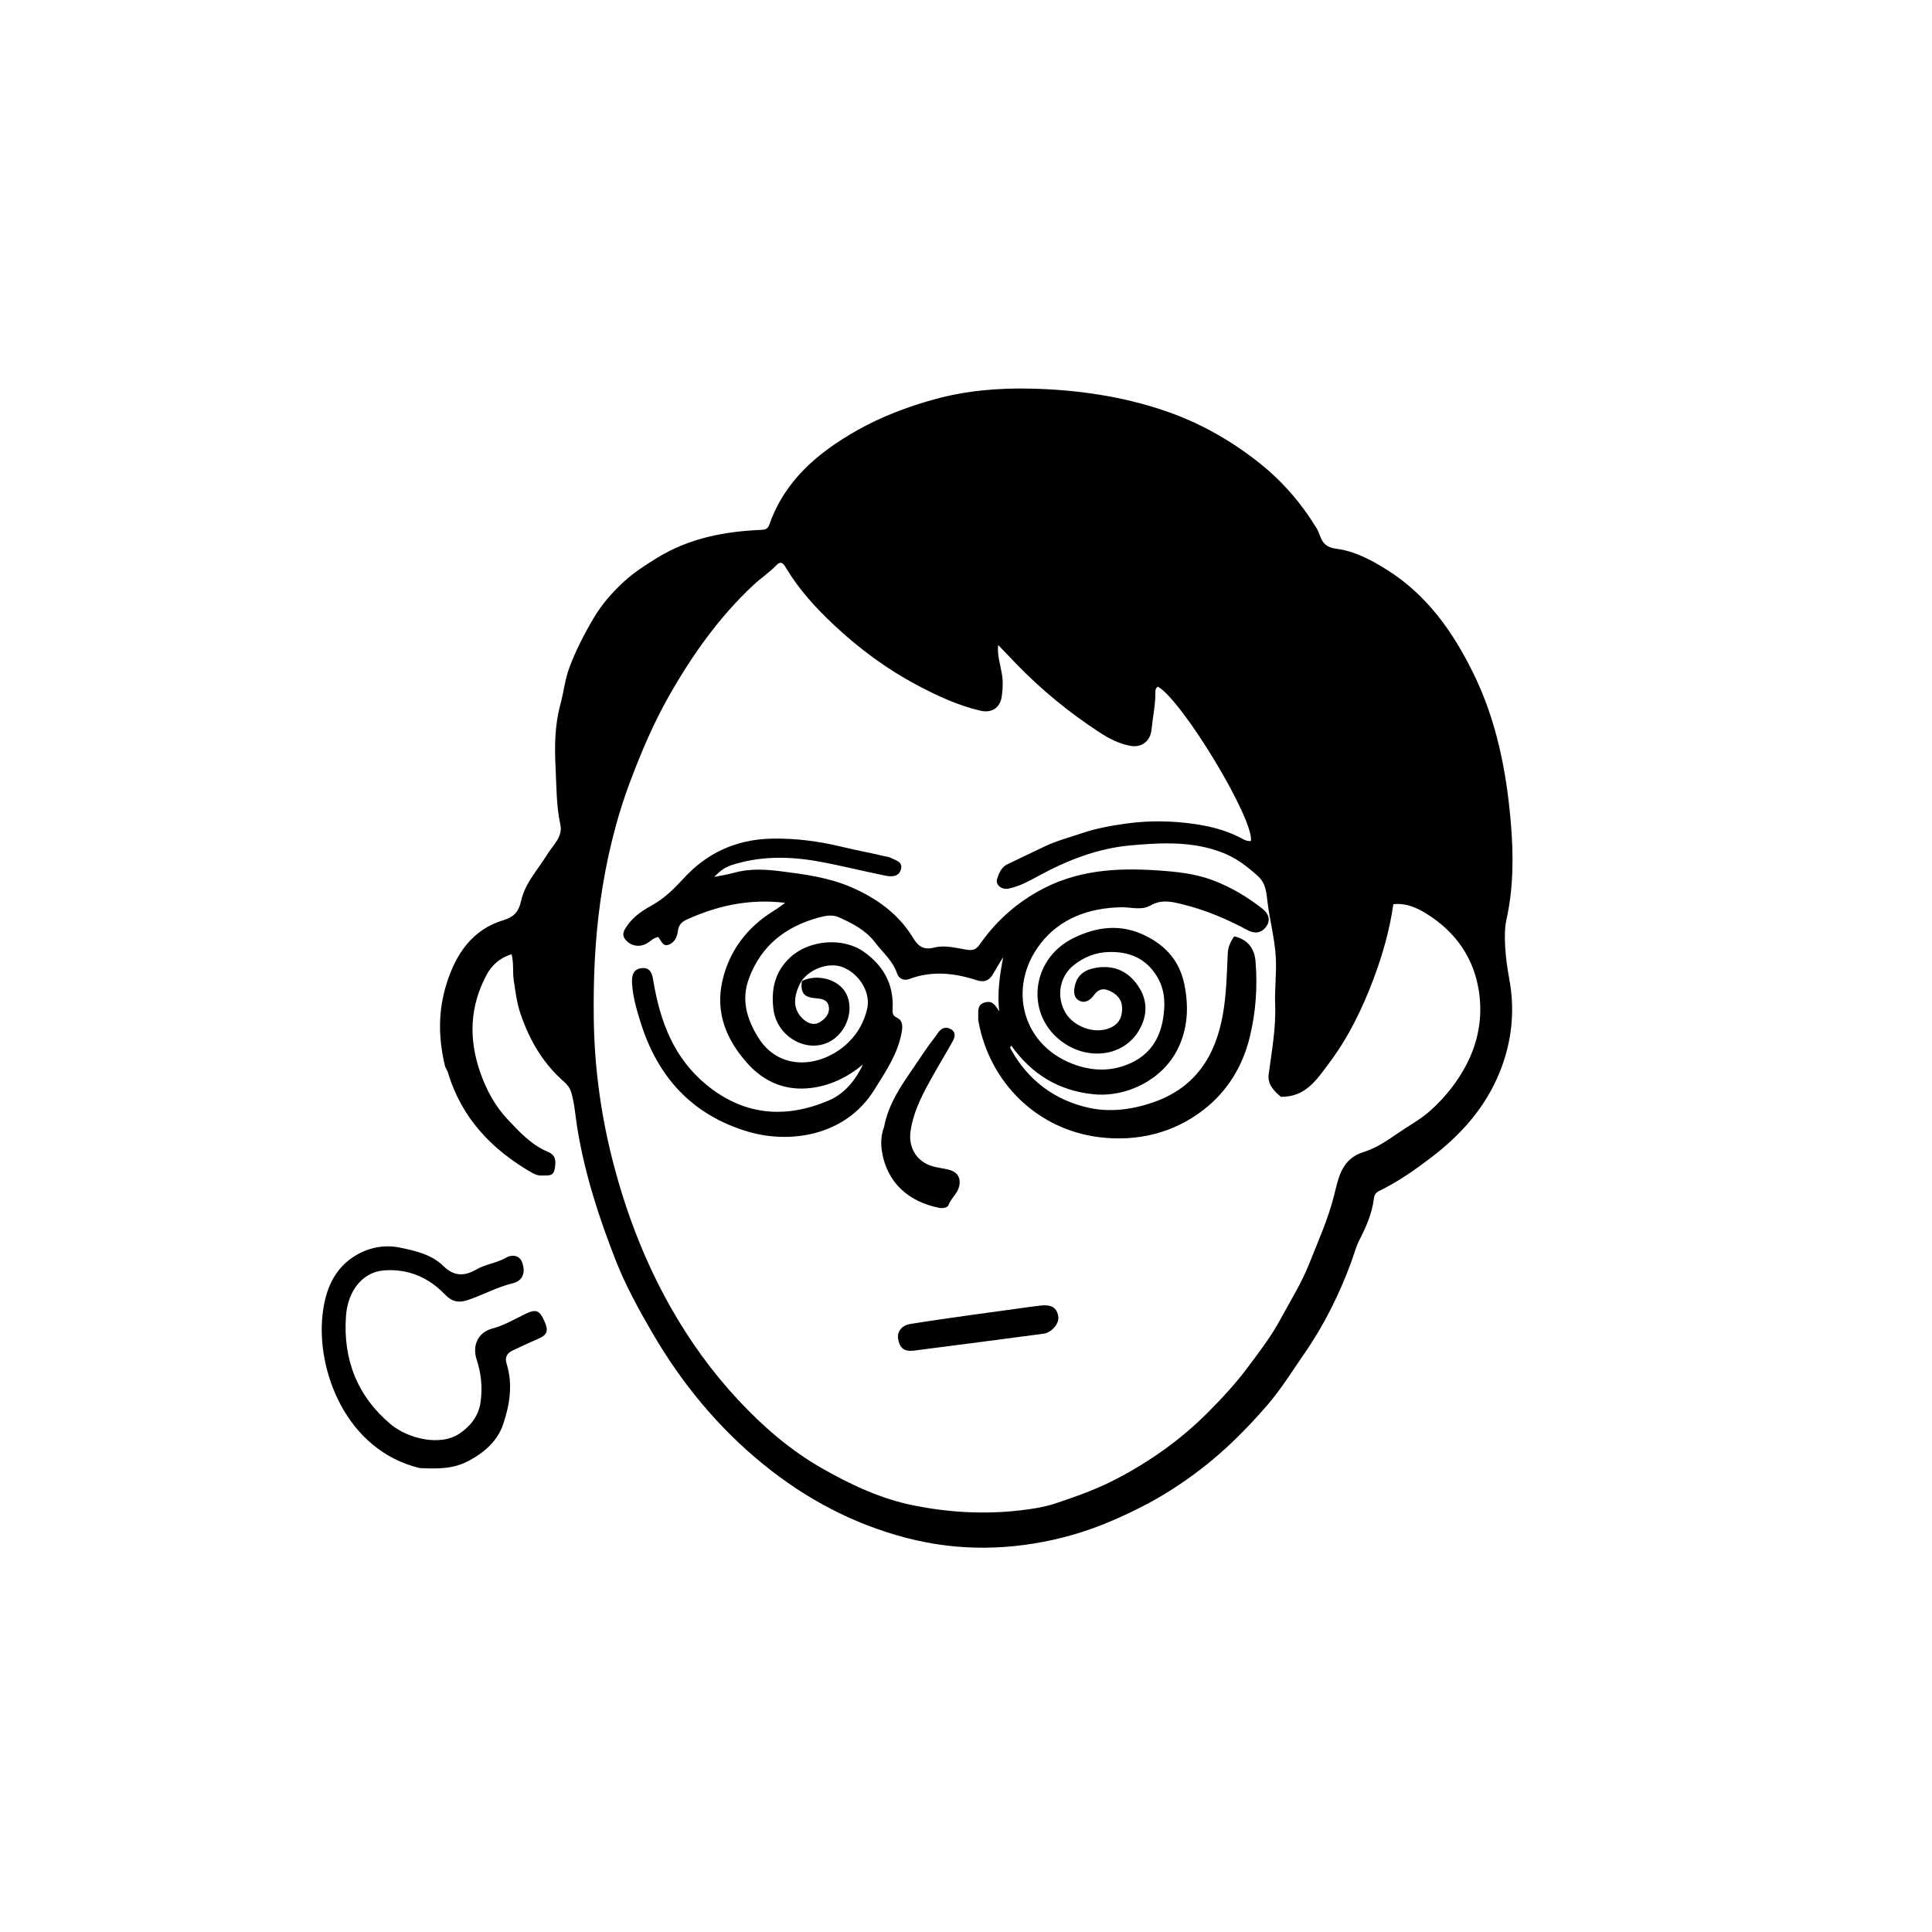 <svg version="1.1" id="Layer_1" xmlns="http://www.w3.org/2000/svg" xmlns:xlink="http://www.w3.org/1999/xlink" x="0px" y="0px"
	 width="100%" viewBox="0 0 1024 1024" enable-background="new 0 0 1024 1024" xml:space="preserve">
<path fill="#000000" opacity="1" stroke="none" 
	d="
M235.949,565.396 
	C232.267,550.397 232.142,535.787 236.692,521.348 
	C241.642,505.636 250.315,492.667 266.801,487.711 
	C273.011,485.844 275.002,482.75 276.275,477.197 
	C278.414,467.865 285.111,460.913 289.967,452.998 
	C293.03,448.007 298.409,443.596 297.002,437.092 
	C294.834,427.077 294.974,416.99 294.469,406.895 
	C293.905,395.608 293.985,384.58 297.014,373.396 
	C298.74,367.026 299.409,360.22 301.747,353.933 
	C305.149,344.784 309.58,336.171 314.577,327.713 
	C319.012,320.206 324.594,313.87 330.796,308.181 
	C335.984,303.422 342.059,299.536 348.151,295.766 
	C365.207,285.211 384.013,281.659 403.612,280.837 
	C405.601,280.754 406.988,280.306 407.756,278.106 
	C415.927,254.713 433.365,239.97 454.138,228.179 
	C467.137,220.801 480.995,215.602 495.26,211.649 
	C512.012,207.007 529.295,205.569 546.655,205.987 
	C570.699,206.567 594.327,209.933 617.203,217.673 
	C635.315,223.801 651.662,232.962 666.762,244.801 
	C679.277,254.614 689.375,266.23 697.623,279.645 
	C698.394,280.899 699.033,282.268 699.51,283.661 
	C700.957,287.894 703.081,290.178 708.261,290.846 
	C718.07,292.109 726.889,296.842 735.224,302.082 
	C756.396,315.394 770.206,335.016 780.951,356.967 
	C793.174,381.935 798.467,408.631 800.788,436.245 
	C802.25,453.636 802.192,470.674 798.387,487.699 
	C796.795,494.82 797.825,507.674 799.861,518.397 
	C803.104,535.468 801.403,552.087 794.857,568.29 
	C787.249,587.118 774.346,601.454 758.419,613.605 
	C749.781,620.196 740.949,626.358 731.19,631.123 
	C729.346,632.023 728.453,633.075 728.198,635.199 
	C727.239,643.181 724.063,650.335 720.395,657.474 
	C718.639,660.893 717.63,664.945 716.248,668.709 
	C709.95,685.856 701.949,702.056 691.543,717.105 
	C685.12,726.392 679.165,736.066 671.809,744.61 
	C660.899,757.282 649.031,769.138 635.701,779.272 
	C626.141,786.541 616.116,793.017 605.227,798.575 
	C591.709,805.476 577.951,811.234 563.416,814.89 
	C535.945,821.799 508.291,822.352 480.646,815.183 
	C452.364,807.848 427.154,794.466 404.621,776.154 
	C380.557,756.599 361.177,732.996 345.579,706.144 
	C338.468,693.902 331.672,681.5 326.5,668.398 
	C317.492,645.578 309.966,622.278 305.973,597.902 
	C304.936,591.569 304.602,585.055 302.716,578.834 
	C302.003,576.485 300.666,574.852 298.833,573.247 
	C287.705,563.497 280.578,551.18 275.862,537.268 
	C273.878,531.417 273.165,525.345 272.269,519.345 
	C271.631,515.072 272.421,510.583 271.122,505.761 
	C264.896,507.721 260.636,511.515 257.76,516.959 
	C249.04,533.46 248.359,550.334 254.397,567.988 
	C257.64,577.469 262.368,586.187 268.932,593.158 
	C275.141,599.753 281.601,606.857 290.423,610.506 
	C295.009,612.403 294.597,615.953 293.981,619.674 
	C293.302,623.775 290.011,622.89 287.298,623.056 
	C285.207,623.184 283.331,622.392 281.611,621.393 
	C260.435,609.109 244.541,592.405 237.403,568.394 
	C237.126,567.463 236.508,566.634 235.949,565.396 
M530.873,356.453 
	C531.739,360.59 531.532,364.754 530.992,368.888 
	C530.185,375.076 525.785,378.109 519.622,376.679 
	C507.926,373.967 497.033,368.906 486.568,363.389 
	C470.075,354.695 455.051,343.565 441.48,330.754 
	C432.194,321.988 423.557,312.509 416.883,301.459 
	C415.706,299.509 414.298,296.695 411.638,299.462 
	C407.815,303.44 403.206,306.452 399.228,310.172 
	C380.979,327.238 366.733,347.446 354.48,369.055 
	C346.443,383.229 340.07,398.193 334.29,413.471 
	C326.3,434.59 321.173,456.302 318.083,478.599 
	C315.273,498.873 314.464,519.271 314.707,539.672 
	C315.027,566.506 318.729,592.904 325.701,618.923 
	C332.615,644.727 342.175,669.31 355.297,692.589 
	C365.372,710.462 377.217,726.924 391.21,741.951 
	C404.4,756.114 418.854,768.638 435.681,778.235 
	C451.17,787.068 467.173,794.558 484.926,798.049 
	C503.197,801.641 521.495,802.664 539.94,800.613 
	C546.514,799.882 553.213,798.908 559.451,796.832 
	C570.442,793.174 581.334,789.286 591.733,783.858 
	C609.585,774.541 625.732,763.105 639.928,748.904 
	C647.513,741.315 654.797,733.477 661.258,724.823 
	C667.313,716.711 673.539,708.641 678.328,699.817 
	C683.754,689.82 689.826,680.164 694.065,669.435 
	C698.745,657.591 703.979,646.027 707.096,633.59 
	C709.462,624.147 711.009,614.206 722.861,610.55 
	C729.206,608.593 735.053,604.679 740.652,600.797 
	C746.514,596.734 752.944,593.318 758.195,588.586 
	C765.927,581.618 772.436,573.53 777.325,564.094 
	C783.471,552.229 785.724,539.573 784.052,526.748 
	C781.633,508.195 771.634,493.77 755.6,484.013 
	C750.622,480.984 745.048,478.51 738.499,479.254 
	C736.531,493.13 732.698,506.358 727.899,519.12 
	C721.999,534.81 714.604,549.944 704.427,563.504 
	C697.95,572.133 692.104,581.503 678.878,581.341 
	C675.678,578.592 671.724,574.896 672.411,569.604 
	C674.011,557.278 676.329,545.07 675.859,532.533 
	C675.544,524.12 676.685,515.735 676.192,507.253 
	C675.618,497.394 673.035,487.917 671.819,478.194 
	C671.232,473.507 671.072,468.368 666.872,464.507 
	C661.182,459.278 655.198,454.731 647.952,451.913 
	C632.066,445.735 615.491,446.611 599.144,448.082 
	C581.769,449.646 565.631,455.953 550.299,464.318 
	C545.366,467.009 540.349,469.774 534.751,470.945 
	C530.761,471.78 527.392,468.932 528.534,465.638 
	C529.552,462.702 530.76,459.616 533.9,458.1 
	C540.468,454.93 547.058,451.809 553.635,448.658 
	C559.924,445.646 566.648,443.919 573.204,441.688 
	C581.291,438.937 589.641,437.475 597.838,436.387 
	C609.376,434.854 621.211,435.027 632.9,436.708 
	C641.119,437.891 649.062,439.848 656.534,443.556 
	C658.581,444.572 660.52,446.027 663.018,445.76 
	C664.67,434.153 626.856,371.465 613.688,363.904 
	C612.76,364.503 612.363,365.458 612.379,366.46 
	C612.489,373.32 610.993,380.007 610.318,386.78 
	C609.708,392.897 604.981,396.451 598.97,395.281 
	C593.045,394.129 588,391.576 582.93,388.273 
	C566.746,377.728 551.922,365.634 538.535,351.741 
	C535.59,348.685 532.656,345.619 529.043,341.855 
	C528.511,347.417 530.067,351.485 530.873,356.453 
z"/>
<path fill="#000000" opacity="1" stroke="none" 
	d="
M222.449,778.109 
	C183.288,768.64 167.726,726.332 170.923,697.053 
	C172.358,683.909 176.931,672.013 189.195,665.012 
	C196.15,661.041 204.091,659.657 211.872,661.236 
	C220.115,662.909 228.782,664.889 234.974,671 
	C240.67,676.622 246.212,676.439 252.307,672.926 
	C257.388,669.998 263.322,669.478 268.448,666.487 
	C270.991,665.003 275.281,664.991 276.767,669.102 
	C278.743,674.567 276.982,678.869 271.911,680.105 
	C263.79,682.084 256.486,686.059 248.693,688.816 
	C243.476,690.662 239.92,690.367 235.593,685.875 
	C226.96,676.912 215.913,672.247 203.147,673.378 
	C192.398,674.331 184.343,683.868 183.375,697.538 
	C181.75,720.503 189.333,740.012 207.153,754.947 
	C215.956,762.326 233.387,766.988 243.924,759.585 
	C249.869,755.408 253.795,750.042 254.746,742.955 
	C255.749,735.473 255.086,727.985 252.675,720.747 
	C250.155,713.183 253.306,706.167 260.959,704.149 
	C267.325,702.47 272.804,699.128 278.584,696.346 
	C283.822,693.825 285.865,694.376 288.329,699.742 
	C290.967,705.487 290.182,707.527 284.832,709.789 
	C280.393,711.665 276.054,713.778 271.68,715.808 
	C268.674,717.204 267.48,719.47 268.497,722.725 
	C271.932,733.716 270.162,744.665 266.637,755.017 
	C263.623,763.869 256.611,769.952 248.162,774.407 
	C240.055,778.683 231.545,778.542 222.449,778.109 
z"/>
<path fill="#000000" opacity="1" stroke="none" 
	d="
M424.983,519.975 
	C433.301,515.92 444.579,519.098 448.468,526.592 
	C452.878,535.091 448.838,547.099 439.923,551.988 
	C427.812,558.63 411.724,549.611 409.924,534.831 
	C408.668,524.523 410.577,515.146 418.752,507.497 
	C428.745,498.148 446.821,496.561 457.979,504.558 
	C468.364,511.999 473.784,521.839 473.105,534.753 
	C472.994,536.861 473.077,538.299 475.486,539.449 
	C478.725,540.997 478.427,544.322 477.862,547.395 
	C475.758,558.846 469.291,568.162 463.294,577.781 
	C448.2,601.996 418.809,606.455 396.353,599.766 
	C366.739,590.945 348.452,570.733 339.423,541.568 
	C337.354,534.887 335.41,528.198 334.988,521.193 
	C334.752,517.275 335.563,513.452 340.341,513.111 
	C344.949,512.782 345.698,516.364 346.318,520.087 
	C349.876,541.441 357.207,560.95 374.636,575.138 
	C394.391,591.221 416.13,593.063 439.148,583.33 
	C446.998,580.01 452.909,573.506 457.397,564.203 
	C448.898,571.192 439.929,575.363 430.094,576.617 
	C416.695,578.325 405.224,573.74 396.139,563.589 
	C385.003,551.146 379.09,536.799 382.832,520.112 
	C386.48,503.845 396.077,491.338 410.374,482.576 
	C411.366,481.969 412.324,481.305 413.278,480.638 
	C414.06,480.091 414.813,479.501 416.128,478.52 
	C397.265,476.22 380.233,480.007 363.792,487.467 
	C361.236,488.627 359.804,490.322 359.375,493 
	C359.349,493.165 359.336,493.331 359.313,493.496 
	C358.838,496.851 357.346,499.839 354.091,500.818 
	C351.137,501.707 350.346,498.204 348.819,496.646 
	C346.459,497.098 345.056,498.571 343.407,499.669 
	C339.323,502.388 334.331,501.606 331.379,497.866 
	C329.214,495.123 330.993,492.712 332.442,490.595 
	C335.715,485.816 340.578,482.573 345.439,479.891 
	C352.128,476.201 357.199,471.155 362.292,465.608 
	C374.693,452.1 390.028,444.951 408.827,444.5 
	C421.897,444.187 434.386,445.948 446.973,448.994 
	C454.187,450.739 461.535,452.064 468.777,453.791 
	C469.907,454.061 471.148,454.14 472.138,454.676 
	C474.628,456.026 478.564,456.635 477.537,460.649 
	C476.459,464.863 472.495,464.75 469.285,464.112 
	C457.24,461.719 445.328,458.608 433.24,456.485 
	C417.924,453.795 402.558,453.673 387.541,458.593 
	C384.114,459.715 381.22,461.93 378.593,464.788 
	C381.96,464.095 385.384,463.603 388.683,462.67 
	C396.889,460.349 405.14,460.686 413.457,461.74 
	C426.341,463.373 439.241,465.039 451.272,470.282 
	C464.634,476.104 476.21,484.342 483.905,497.027 
	C486.672,501.587 489.524,503.681 495.159,502.235 
	C500.858,500.772 506.739,502.472 512.461,503.387 
	C515.5,503.874 517.377,503.277 519.193,500.682 
	C527.394,488.963 537.48,479.618 550.2,472.442 
	C570.216,461.151 591.457,459.842 613.457,461.331 
	C623.594,462.017 633.609,463.005 643.242,466.711 
	C652.668,470.338 661.179,475.417 669.058,481.61 
	C672.276,484.139 673.723,487.598 671.037,491.231 
	C668.529,494.625 665.004,495.03 661.234,492.997 
	C650.375,487.143 639.068,482.371 627.077,479.386 
	C621.332,477.956 615.717,476.498 609.804,479.909 
	C605.025,482.667 599.342,480.748 594.076,480.868 
	C577.053,481.255 561.792,486.81 551.439,500.217 
	C533.483,523.468 541.718,555.373 571.187,564.816 
	C580.804,567.897 590.109,567.648 599.376,563.431 
	C609.399,558.869 614.664,550.558 616.377,540.353 
	C617.595,533.092 617.733,525.539 613.748,518.461 
	C607.897,508.066 598.794,504.252 587.57,504.591 
	C580.778,504.796 574.569,507.212 569.181,511.498 
	C561.905,517.285 559.856,527.169 564.163,535.775 
	C567.8,543.044 577.673,547.596 585.826,545.634 
	C590.358,544.544 593.706,542.053 594.545,537.125 
	C595.348,532.41 594.038,528.581 589.757,526.024 
	C586.021,523.794 582.726,523.367 579.782,527.485 
	C577.984,530.003 575.147,531.991 572.102,530.402 
	C568.867,528.714 568.982,525.31 569.814,522.009 
	C571.372,515.827 576.217,513.596 581.645,512.825 
	C591.337,511.448 598.862,515.383 603.938,523.676 
	C608.58,531.263 607.877,539.113 603.504,546.404 
	C595.567,559.637 577.595,562.135 563.974,552.894 
	C543.201,538.801 545.897,508.598 568.787,497.284 
	C581.413,491.044 594.162,489.514 607.155,495.961 
	C618.013,501.349 625.265,509.475 627.747,521.811 
	C630.167,533.835 629.59,545.352 624.042,556.341 
	C616.036,572.198 597.264,581.75 579.572,579.968 
	C560.964,578.093 546.737,569.261 536.03,554.234 
	C535.029,555.08 535.634,555.843 535.995,556.49 
	C545.112,572.801 559.178,583.158 577.02,587.14 
	C588.37,589.672 600.28,588.102 611.49,584.167 
	C633.594,576.409 644.268,559.783 648.178,537.481 
	C650.053,526.791 650.232,516.086 650.732,505.348 
	C650.89,501.963 652.225,498.942 654.177,496.29 
	C661.355,497.915 664.9,502.725 665.458,509.501 
	C666.583,523.186 665.605,536.629 662.334,549.941 
	C658.521,565.461 650.319,578.597 637.935,588.202 
	C621.943,600.604 602.804,605.158 582.927,602.773 
	C550.182,598.845 524.623,574.268 518.594,541.31 
	C518.446,540.503 518.458,539.658 518.474,538.833 
	C518.536,535.718 517.925,532.283 522.258,531.255 
	C525.355,530.52 526.811,531.46 529.591,536.039 
	C528.52,526.335 529.868,516.869 531.721,507.272 
	C529.943,510.219 528.086,513.121 526.408,516.124 
	C524.399,519.72 521.734,520.847 517.675,519.532 
	C505.874,515.708 493.999,514.36 481.977,518.893 
	C479.155,519.957 476.449,518.861 475.443,515.895 
	C473.174,509.199 467.843,504.806 463.76,499.459 
	C458.799,492.965 451.886,489.45 444.727,486.219 
	C441.146,484.604 437.538,485.332 433.962,486.308 
	C416.394,491.101 403.423,501.119 396.94,518.65 
	C392.755,529.968 395.843,540.074 401.786,549.759 
	C413.954,569.593 438.77,565.221 451.763,550.268 
	C455.622,545.828 458.21,540.578 459.578,534.877 
	C461.57,526.579 456.143,516.963 447.527,512.976 
	C440.505,509.726 430.227,512.672 424.84,519.884 
	C419.926,528.513 420.359,535.433 425.802,540.235 
	C428.495,542.611 431.66,543.667 434.891,541.552 
	C437.751,539.681 439.973,536.938 439.232,533.278 
	C438.503,529.673 435.32,529.341 432.21,529.086 
	C426.067,528.582 424.228,526.179 424.983,519.975 
z"/>
<path fill="#000000" opacity="1" stroke="none" 
	d="
M468.589,597.279 
	C470.863,585.194 477.432,575.703 484.012,566.143 
	C487.766,560.688 491.306,555.089 495.402,549.873 
	C496.017,549.091 496.54,548.238 497.125,547.432 
	C498.906,544.98 501.176,543.844 503.995,545.501 
	C506.923,547.222 506.078,549.832 504.845,552.068 
	C501.718,557.738 498.319,563.256 495.148,568.902 
	C489.698,578.608 484.22,588.278 482.603,599.601 
	C481.274,608.909 486.551,616.682 495.921,618.567 
	C498.032,618.991 500.155,619.36 502.26,619.811 
	C507.367,620.906 509.522,624.103 508.302,629.022 
	C507.378,632.747 504.024,635.124 502.694,638.76 
	C502.201,640.107 499.69,640.559 497.725,640.167 
	C482.014,637.033 470.161,627.229 467.46,610.347 
	C466.761,605.981 466.928,601.781 468.589,597.279 
z"/>
<path fill="#000000" opacity="1" stroke="none" 
	d="
M539.627,693.55 
	C543.847,692.958 547.627,692.395 551.424,691.979 
	C557.468,691.316 560.333,693.186 560.926,698.041 
	C561.37,701.672 557.348,706.321 552.97,706.903 
	C530.147,709.933 507.319,712.924 484.482,715.844 
	C479.298,716.507 476.891,714.603 476.031,709.675 
	C475.372,705.903 477.836,702.495 482.515,701.73 
	C493.479,699.939 504.49,698.434 515.49,696.869 
	C523.385,695.747 531.292,694.717 539.627,693.55 
z"/>
</svg>